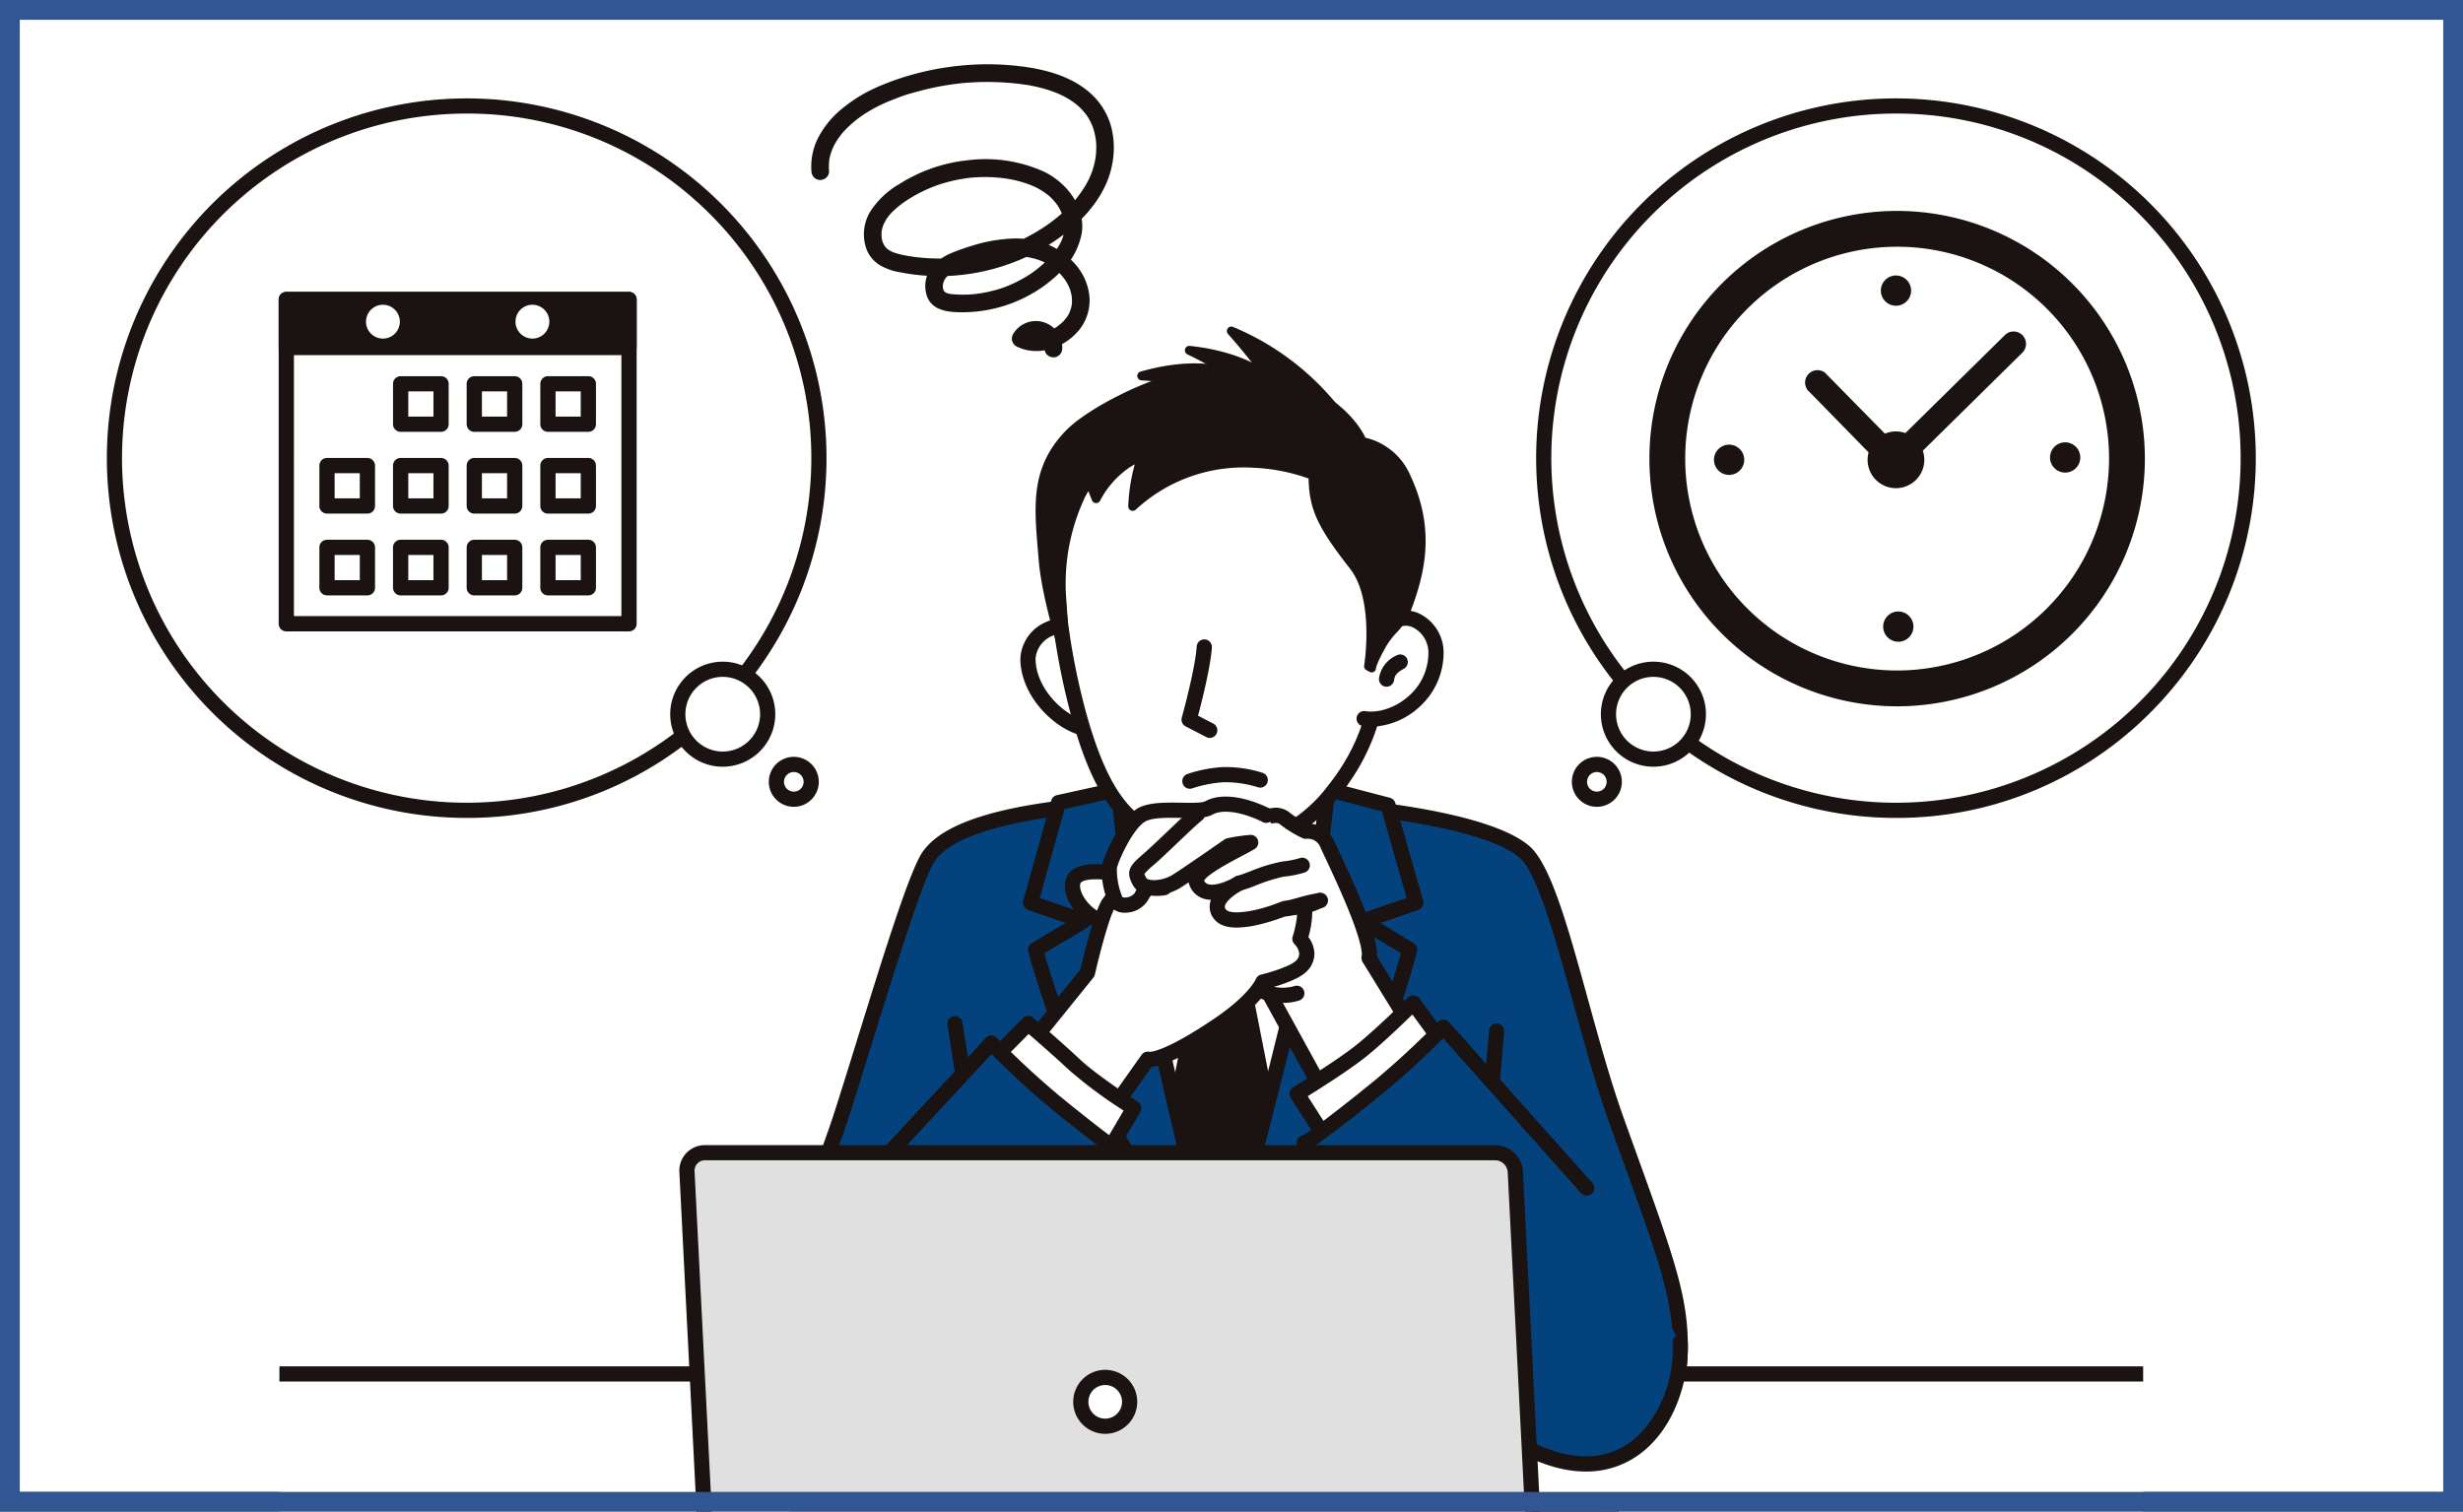 <svg xmlns="http://www.w3.org/2000/svg" xmlns:xlink="http://www.w3.org/1999/xlink" width="499" height="306.313" viewBox="0 0 499 306.313">
  <defs>
    <clipPath id="clip-path">
      <rect id="Rectangle_298" data-name="Rectangle 298" width="499" height="306.313" transform="translate(0 0)" fill="#eaeaea"/>
    </clipPath>
    <clipPath id="clip-path-2">
      <rect id="Rectangle_284" data-name="Rectangle 284" width="377.59" height="296.239" fill="none"/>
    </clipPath>
    <clipPath id="clip-path-3">
      <rect id="Rectangle_297" data-name="Rectangle 297" width="442.6" height="370.537" fill="none"/>
    </clipPath>
  </defs>
  <g id="Group_196" data-name="Group 196" transform="translate(-140.5 -1330.606)">
    <g id="Rectangle_281" data-name="Rectangle 281" transform="translate(140.5 1330.606)" fill="#fff" stroke="#325691" stroke-width="4">
      <rect width="499" height="306.313" stroke="none"/>
      <rect x="2" y="2" width="495" height="302.313" fill="none"/>
    </g>
    <g id="Group_128" data-name="Group 128" transform="translate(140.5 1330.606)" clip-path="url(#clip-path)">
      <g id="Group_127" data-name="Group 127" transform="translate(14.425 13.027)">
        <g id="Group_124" data-name="Group 124" transform="translate(42.184 41.138)">
          <g id="Group_123" data-name="Group 123" clip-path="url(#clip-path-2)">
            <path id="Path_1833" data-name="Path 1833" d="M642.923,530.061c-8.688-7.514-40.975-10.5-61.533-10.5-18.832,0-52.333,1.158-59.214,11.525-3.43,5.167-12.445,36.4-17.908,53.21a285.569,285.569,0,0,1-11.256,28.4c-5.9,12.784-4.386,23.042-3.07,26.776,11,31.21,47.583-17.311,47.583-17.311l2.814,18.176h87.49l19.7-14.339s26.264,34.621,26.946,5.287c.266-11.406-3.156-19.653-12.876-46.73-7.163-19.954-12.364-49.032-18.675-54.489" transform="translate(-390.685 -411.617)" fill="#04427d"/>
            <path id="Path_1834" data-name="Path 1834" d="M497.779,647.648a12.4,12.4,0,0,1-1.906-.144c-5.042-.78-8.805-4.6-11.184-11.349-.433-1.228-4.023-12.447,3.124-27.932A285.453,285.453,0,0,0,499,580c1.469-4.52,3.187-10.059,5.006-15.923,5.14-16.57,10.455-33.7,13.083-37.663,3.311-4.988,11.881-8.364,26.2-10.323a260.941,260.941,0,0,1,34.3-1.889c20.084,0,53.312,2.9,62.539,10.876,4.328,3.743,7.814,16.377,11.851,31.006,2.279,8.259,4.635,16.8,7.266,24.127.9,2.509,1.747,4.856,2.542,7.058,7.766,21.534,10.672,29.591,10.424,40.227-.176,7.579-2.02,11.832-5.636,13-3.833,1.239-8.942-1.332-15.622-7.86a96.813,96.813,0,0,1-7.52-8.347l-18.5,13.466a1.538,1.538,0,0,1-.905.295h-87.49a1.538,1.538,0,0,1-1.521-1.3l-2.274-14.69c-5.873,7.2-22.144,25.593-34.963,25.593m79.809-130.372a257.974,257.974,0,0,0-33.88,1.861c-9.079,1.242-20.621,3.807-24.052,8.976-2.384,3.59-8.108,22.045-12.708,36.873-1.822,5.874-3.543,11.422-5.019,15.962a288.7,288.7,0,0,1-11.322,28.565c-2.537,5.5-6.027,17.077-3.016,25.62,1.973,5.6,4.917,8.737,8.752,9.331,5.644.873,13.634-3.454,23.111-12.518a137.733,137.733,0,0,0,13.04-14.538,1.538,1.538,0,0,1,2.749.691l2.612,16.873h85.671l19.293-14.044a1.539,1.539,0,0,1,2.131.314c5.062,6.669,14.469,16.48,19.638,16.481a3.348,3.348,0,0,0,1.037-.154c2.156-.7,3.369-4.206,3.507-10.146.234-10.062-2.406-17.382-10.243-39.111-.8-2.2-1.642-4.553-2.544-7.063-2.67-7.438-5.042-16.035-7.336-24.349-3.576-12.962-7.275-26.364-10.9-29.5-7.605-6.577-36.86-10.126-60.526-10.126" transform="translate(-386.882 -407.795)" fill="#1a1311"/>
            <rect id="Rectangle_282" data-name="Rectangle 282" width="437.392" height="103.618" transform="translate(-40.645 224.243)" fill="#fff"/>
            <path id="Path_1835" data-name="Path 1835" d="M438.93,1026.207H1.539A1.538,1.538,0,0,1,0,1024.668V921.05a1.538,1.538,0,0,1,1.539-1.538H438.93a1.539,1.539,0,0,1,1.539,1.538v103.618a1.539,1.539,0,0,1-1.539,1.538M3.077,1023.129H437.391V922.589H3.077Z" transform="translate(-42.184 -696.808)" fill="#1a1311"/>
            <path id="Path_1836" data-name="Path 1836" d="M725.211,531.2h57.525l-12.6,51.657-19.912,45.885-17.6-40.979Z" transform="translate(-559.303 -419.917)" fill="#fff"/>
            <path id="Path_1837" data-name="Path 1837" d="M792.821,579.241h-7.388l-5.661-12.505h18.71Z" transform="translate(-598.209 -445.256)" fill="#1a1311"/>
            <path id="Path_1838" data-name="Path 1838" d="M787.02,610.318h-7.388l-8,40.594,11.689,28.281,11.689-28.281Z" transform="translate(-592.408 -476.333)" fill="#1a1311"/>
            <rect id="Rectangle_283" data-name="Rectangle 283" width="37.516" height="24.241" transform="translate(173.41 100.124)" fill="#fff"/>
            <path id="Path_1839" data-name="Path 1839" d="M785.053,514.267H747.537A1.538,1.538,0,0,1,746,512.729V488.488a1.539,1.539,0,0,1,1.539-1.539h37.516a1.539,1.539,0,0,1,1.539,1.539v24.241a1.539,1.539,0,0,1-1.539,1.538m-35.977-3.077h34.439V490.026H749.076Z" transform="translate(-574.126 -388.363)" fill="#1a1311"/>
            <path id="Path_1840" data-name="Path 1840" d="M813.865,523.341l12.578,12.182c.244.1,5.376-6.742,8.069-11.708,2.8-5.163,5.844-11.131,5.7-11.154l-6.17-6.882s-8.306,7.594-11.629,10.442-8.543,7.12-8.543,7.12" transform="translate(-622.52 -401.79)" fill="#fff"/>
            <path id="Path_1841" data-name="Path 1841" d="M822.663,533.258a1.645,1.645,0,0,1-.626-.135,1.538,1.538,0,0,1-.487-.319l-12.578-12.182a1.538,1.538,0,0,1,.1-2.3c.052-.043,5.246-4.294,8.516-7.1s11.509-10.334,11.592-10.409a1.538,1.538,0,0,1,2.184.108l6.143,6.852a1.524,1.524,0,0,1,.263.376c.363.73.105,1.266-.46,2.441-.315.654-.775,1.575-1.331,2.662-1.166,2.282-2.636,5.073-3.934,7.466a84.394,84.394,0,0,1-5.052,7.912c-.8,1.119-1.57,2.159-2.178,2.928-.754.953-1.339,1.693-2.149,1.693m-10.312-13.646,10.188,9.867a87.967,87.967,0,0,0,6.8-10.221c2.275-4.195,4.44-8.412,5.256-10.115l-4.487-5c-2.4,2.19-7.92,7.2-10.518,9.427-2.272,1.948-5.457,4.582-7.236,6.046" transform="translate(-618.696 -397.967)" fill="#1a1311"/>
            <path id="Path_1842" data-name="Path 1842" d="M748.39,523.341l-12.578,12.182c-.244.1-5.376-6.742-8.069-11.708-2.8-5.163-5.844-11.131-5.7-11.154l6.17-6.882s8.306,7.594,11.629,10.442,8.543,7.12,8.543,7.12" transform="translate(-557.044 -401.79)" fill="#fff"/>
            <path id="Path_1843" data-name="Path 1843" d="M731.932,533.258c-.809,0-1.394-.74-2.148-1.693-.608-.769-1.381-1.809-2.178-2.928a84.416,84.416,0,0,1-5.052-7.912c-1.3-2.392-2.768-5.183-3.934-7.466-.556-1.087-1.016-2.008-1.33-2.663-.565-1.175-.823-1.711-.46-2.441a1.549,1.549,0,0,1,.263-.376l6.143-6.852a1.538,1.538,0,0,1,2.184-.108c.083.076,8.326,7.61,11.591,10.409s8.465,7.055,8.517,7.1a1.538,1.538,0,0,1,.1,2.3L733.045,532.8a1.534,1.534,0,0,1-.486.318,1.642,1.642,0,0,1-.627.135M720,509.143c.816,1.7,2.981,5.921,5.255,10.116a88.015,88.015,0,0,0,6.8,10.22l10.188-9.867c-1.778-1.464-4.964-4.1-7.236-6.046-2.6-2.227-8.115-7.238-10.518-9.427Z" transform="translate(-553.207 -397.967)" fill="#1a1311"/>
            <path id="Path_1844" data-name="Path 1844" d="M827.39,545.9c2.01-9.976,5.42-34.153,4.714-34.149l12.529,3.276,5.632,19.791-10.754,3.707,9.507,5.789s-5.139,20.044-12.681,32.177c-4.789,7.7-25.973,36.939-25.973,36.939s13.975-52.385,17.027-67.529" transform="translate(-620.023 -406.052)" fill="#04427d"/>
            <path id="Path_1845" data-name="Path 1845" d="M806.538,611.147a1.539,1.539,0,0,1-1.486-1.935c.14-.523,14-52.508,17-67.436,1.934-9.6,4.849-30.512,4.782-33.3a1.539,1.539,0,0,1,1.433-2.081,1.419,1.419,0,0,1,.467.069l12.458,3.257a1.538,1.538,0,0,1,1.09,1.067l5.633,19.791a1.539,1.539,0,0,1-.978,1.876l-7.66,2.641,6.711,4.087a1.539,1.539,0,0,1,.69,1.7c-.212.828-5.285,20.413-12.865,32.607-4.762,7.662-25.167,35.834-26.033,37.03a1.539,1.539,0,0,1-1.247.636M829.847,509.93c-.131,2-.539,5.52-1.428,11.873-1.107,7.912-2.42,15.99-3.345,20.58-2.3,11.418-10.877,44.26-14.918,59.578,6.551-9.112,17.766-24.822,21.049-30.1,6.331-10.185,11.014-26.322,12.2-30.65l-8.522-5.189a1.538,1.538,0,0,1,.3-2.768l9.377-3.233-4.993-17.545Zm-6.281,32.149h0Z" transform="translate(-616.199 -402.227)" fill="#1a1311"/>
            <path id="Path_1846" data-name="Path 1846" d="M699.637,544.75c-2.01-9.976-4.843-33-4.136-32.995l-12.491,2.764-5.67,20.3,10.755,3.708-9.738,5.789s5.139,19.273,12.912,32.177c5.194,8.624,24.241,36.939,24.241,36.939s-12.822-53.539-15.872-68.683" transform="translate(-525.168 -406.052)" fill="#04427d"/>
            <path id="Path_1847" data-name="Path 1847" d="M711.685,611.149a1.538,1.538,0,0,1-1.277-.68c-.191-.283-19.128-28.446-24.282-37-7.8-12.942-12.868-31.779-13.08-32.574a1.54,1.54,0,0,1,.7-1.719l6.885-4.093-7.617-2.626a1.539,1.539,0,0,1-.98-1.869l5.67-20.3a1.538,1.538,0,0,1,1.15-1.088l12.428-2.75a1.565,1.565,0,0,1,.4-.05,1.538,1.538,0,0,1,1.418,2.117c-.125,2.743,2.289,22.532,4.219,32.112,3.011,14.944,15.732,68.094,15.86,68.629a1.54,1.54,0,0,1-1.5,1.9M676.33,541.215c1.221,4.272,5.923,19.857,12.431,30.662,3.5,5.81,13.448,20.8,19.444,29.774-3.727-15.678-11.609-49.041-13.9-60.421-1.084-5.38-2.293-13.867-3.063-20.016-.757-6.043-1.086-9.414-1.175-11.351L680.418,512l-5.031,18.017,9.384,3.235a1.539,1.539,0,0,1,.285,2.777Z" transform="translate(-521.344 -402.229)" fill="#1a1311"/>
            <path id="Path_1848" data-name="Path 1848" d="M810.411,887.322a4.145,4.145,0,1,1-4.145-4.145,4.145,4.145,0,0,1,4.145,4.145" transform="translate(-614.145 -670.899)" fill="#fff"/>
            <path id="Path_1849" data-name="Path 1849" d="M802.547,889.244a5.641,5.641,0,1,1,5.641-5.641,5.648,5.648,0,0,1-5.641,5.641m0-8.29A2.649,2.649,0,1,0,805.2,883.6a2.651,2.651,0,0,0-2.648-2.649" transform="translate(-610.427 -667.18)" fill="#1a1311"/>
            <path id="Path_1850" data-name="Path 1850" d="M986,742.125h-.035a1.539,1.539,0,0,1-1.5-1.573c.207-9.3,4.594-59.615,4.781-61.752a1.538,1.538,0,1,1,3.065.268c-.046.522-4.565,52.348-4.77,61.553a1.538,1.538,0,0,1-1.537,1.5" transform="translate(-744.166 -524.164)" fill="#1a1311"/>
            <path id="Path_1851" data-name="Path 1851" d="M629.12,735.241a1.539,1.539,0,0,1-1.527-1.361c-1.261-10.845-8.869-59.567-8.946-60.058a1.539,1.539,0,0,1,3.04-.475c.077.491,7.694,49.273,8.962,60.178a1.538,1.538,0,0,1-1.351,1.706,1.475,1.475,0,0,1-.179.011" transform="translate(-483.304 -520.349)" fill="#1a1311"/>
            <path id="Path_1852" data-name="Path 1852" d="M689.643,417.582c-5.673.748-14.143-6.59-14.1-14.347.026-4.858,6.826-8.914,10.876-5.085,1.492,1.41.714,1.961,1.278,2.972" transform="translate(-523.886 -323.962)" fill="#fff"/>
            <path id="Path_1853" data-name="Path 1853" d="M685.013,415.342c-2.787,0-6.014-1.408-8.835-3.9-3.779-3.332-6.022-7.836-6-12.05a8.5,8.5,0,0,1,5.369-7.446,7.29,7.29,0,0,1,8.1,1.251,4.068,4.068,0,0,1,1.5,2.966c.021.271.029.305.068.374a1.539,1.539,0,0,1-2.687,1.5,3.7,3.7,0,0,1-.45-1.639c-.027-.355-.037-.489-.542-.966a4.331,4.331,0,0,0-4.779-.657,5.475,5.475,0,0,0-3.5,4.633c-.018,3.338,1.836,6.973,4.957,9.725,2.473,2.181,5.312,3.364,7.4,3.088a1.539,1.539,0,1,1,.4,3.051,7.7,7.7,0,0,1-1.007.065" transform="translate(-520.062 -320.132)" fill="#1a1311"/>
            <path id="Path_1854" data-name="Path 1854" d="M760.311,274.293c1.75,7.574,3.04,14.037,1.587,24.7-1.756,12.878-5.513,19.262-10.182,25.11a30.909,30.909,0,0,1-13.7,9.939c-4.825,1.679-12.23,1.721-15.422.864-10.477-2.815-16.3-7.588-21.3-23.836-3.182-10.34-6.464-27.813-4.783-38.208,2.272-14.049,21.318-33.141,46.98-22.266,11.228,4.758,13.664,10.014,16.826,23.7" transform="translate(-538.51 -217.538)" fill="#fff"/>
            <path id="Path_1855" data-name="Path 1855" d="M724.266,333.122a24.35,24.35,0,0,1-5.9-.6c-6.106-1.641-10.12-3.826-13.421-7.308-3.632-3.83-6.392-9.246-8.951-17.561-2.931-9.523-6.637-27.744-4.831-38.907,1.389-8.59,8.255-17.638,17.084-22.517,6.769-3.74,17.818-6.936,32.015-.92,12.1,5.127,14.583,11.176,17.724,24.768,1.862,8.056,3.067,14.583,1.612,25.254-1.733,12.717-5.453,19.536-10.5,25.862a32.5,32.5,0,0,1-14.4,10.432,34.012,34.012,0,0,1-10.426,1.5m.449-88.079a30.8,30.8,0,0,0-14.98,3.878c-9.292,5.135-14.5,13.9-15.535,20.315-1.721,10.642,1.889,28.263,4.735,37.51,4.955,16.1,10.471,20.18,20.23,22.8a31.179,31.179,0,0,0,14.517-.831,29.379,29.379,0,0,0,13.007-9.446c4.868-6.1,8.216-12.3,9.86-24.358,1.384-10.152.226-16.411-1.562-24.145h0c-3.2-13.851-5.543-18.227-15.927-22.627a36.574,36.574,0,0,0-14.345-3.1" transform="translate(-534.686 -213.668)" fill="#1a1311"/>
            <path id="Path_1856" data-name="Path 1856" d="M789.861,502.926a26.176,26.176,0,0,1,6.771-1.321,23.585,23.585,0,0,1,7.486,1.091" transform="translate(-605.403 -398.798)" fill="#fff"/>
            <path id="Path_1857" data-name="Path 1857" d="M786.04,500.641a1.539,1.539,0,0,1-.533-2.982,27.587,27.587,0,0,1,7.213-1.413,24.981,24.981,0,0,1,8.057,1.166,1.538,1.538,0,1,1-.965,2.922,22.189,22.189,0,0,0-6.914-1.016,24.919,24.919,0,0,0-6.331,1.229,1.534,1.534,0,0,1-.528.094" transform="translate(-601.581 -394.975)" fill="#1a1311"/>
            <path id="Path_1858" data-name="Path 1858" d="M793.518,428.3l-4.193-2.175s2.778-10,3.079-14.759" transform="translate(-605.021 -334.47)" fill="#fff"/>
            <path id="Path_1859" data-name="Path 1859" d="M789.693,426.018a1.529,1.529,0,0,1-.707-.173l-4.193-2.174a1.539,1.539,0,0,1-.774-1.778c.027-.1,2.739-9.9,3.026-14.444a1.539,1.539,0,0,1,3.071.194c-.248,3.917-2.052,11.026-2.806,13.867l3.092,1.6a1.539,1.539,0,0,1-.71,2.9" transform="translate(-601.198 -330.647)" fill="#1a1311"/>
            <path id="Path_1860" data-name="Path 1860" d="M912.917,411.506c5.652.891,14.5-4.051,14.547-13.445.022-4.858-5.383-9.253-9.529-5.528a7.559,7.559,0,0,0-2.116,2.685" transform="translate(-693.15 -320.046)" fill="#fff"/>
            <path id="Path_1861" data-name="Path 1861" d="M910.485,409.318a10.467,10.467,0,0,1-1.631-.125,1.538,1.538,0,0,1,.479-3.039c2.664.419,6.029-.706,8.572-2.87a11.645,11.645,0,0,0,4.2-9.062,5.692,5.692,0,0,0-3.16-5.052,3.325,3.325,0,0,0-3.8.676,5.488,5.488,0,0,0-1.516,1.788c-.089.161-.186.336-.3.536a1.539,1.539,0,1,1-2.648-1.568c.1-.17.182-.319.258-.455a8.349,8.349,0,0,1,2.154-2.59,6.378,6.378,0,0,1,7.118-1.194,8.775,8.775,0,0,1,4.978,7.874,14.825,14.825,0,0,1-5.28,11.392,15,15,0,0,1-9.414,3.691" transform="translate(-689.326 -316.213)" fill="#1a1311"/>
            <path id="Path_1862" data-name="Path 1862" d="M688.433,263.441c.546,7.659.71,12.466.71,12.466s-3.788-11.827-4.415-19.5c-.842-10.3-1.992-18.009,5.164-25.48,4.382-4.575,16.5-10.441,22.267-11.39,9.774-1.607,20.025-.834,27.213,3.09,8.036,4.387,9.99,9.819,9.99,9.819a12.181,12.181,0,0,1,8.877,7.108c5.073,10.765,2.976,19.25.149,26.786-1.208,3.221-3.413,4.454-4.873,6.992-2.215,3.849-2.264,4.952-2.264,4.952l-.6-.316s2.25-13.572-3.045-20.339c-6.631-8.474-8.168-11.881-8.217-18.33,0,0-20.071-8.679-36.524,6.27.133-3.172.832-8.291,2.132-10.156,0,0-5.415,1.067-9.544,8.584l-1.477-3.7a41.6,41.6,0,0,0-5.545,23.145" transform="translate(-529.989 -197.121)" fill="#1a1311"/>
            <path id="Path_1863" data-name="Path 1863" d="M749.056,276.941a1.039,1.039,0,0,1-.482-.125l-.6-.316a.907.907,0,0,1-.47-.949c.022-.132,2.12-13.262-2.864-19.632-6.576-8.4-8.257-11.979-8.4-18.267a38.156,38.156,0,0,0-11.3-2.19,32.161,32.161,0,0,0-23.718,8.509.906.906,0,0,1-1.514-.708,37.182,37.182,0,0,1,1.314-8.472c-.336.175-.705.389-1.1.646a18.529,18.529,0,0,0-5.929,6.729.906.906,0,0,1-1.635-.1l-.772-1.933a41.1,41.1,0,0,0-4.505,20.977c.541,7.588.711,12.452.712,12.5a.906.906,0,0,1-1.769.307c-.156-.487-3.826-12.014-4.455-19.7q-.076-.922-.152-1.818c-.808-9.522-1.446-17.044,5.566-24.363,4.549-4.748,16.885-10.689,22.774-11.657,10.721-1.763,20.853-.6,27.795,3.189,6.919,3.777,9.5,8.31,10.2,9.807A13.193,13.193,0,0,1,756.8,236.9c5.133,10.893,3.119,19.65.178,27.491a14.083,14.083,0,0,1-3,4.594,15.583,15.583,0,0,0-1.936,2.531c-1.847,3.21-2.111,4.379-2.143,4.559a.841.841,0,0,1-.421.747.787.787,0,0,1-.426.12m-25.579-43.322q.83,0,1.607.034A38,38,0,0,1,737.5,236.2a.906.906,0,0,1,.547.825c.047,6.248,1.472,9.4,8.024,17.779,2.319,2.963,3.564,7.419,3.7,13.244.034,1.463-.008,2.822-.079,3.982.228-.428.489-.9.787-1.417a17.231,17.231,0,0,1,2.146-2.824,12.422,12.422,0,0,0,2.664-4.034c2.61-6.957,4.968-15.284-.12-26.082A11.315,11.315,0,0,0,747,231.077a.907.907,0,0,1-.748-.593c-.018-.048-1.979-5.185-9.571-9.33-6.594-3.6-16.3-4.69-26.632-2.991-5.512.907-17.5,6.681-21.759,11.123-6.445,6.728-5.868,13.535-5.068,22.956q.076.9.152,1.823a76.413,76.413,0,0,0,2.193,11.6c-.083-1.339-.181-2.821-.3-4.426a42.106,42.106,0,0,1,5.685-23.7.906.906,0,0,1,1.605.152l.8,2c4.121-6.363,8.987-7.391,9.207-7.434a.906.906,0,0,1,.919,1.407c-.842,1.209-1.513,4.45-1.817,7.54a34.274,34.274,0,0,1,21.806-7.583" transform="translate(-527.735 -194.853)" fill="#1a1311"/>
            <path id="Path_1864" data-name="Path 1864" d="M842.886,207.967a53.385,53.385,0,0,0-23.731-19.581s7.588,8.419,9.557,13.017" transform="translate(-626.292 -175.47)" fill="#1a1311"/>
            <path id="Path_1865" data-name="Path 1865" d="M840.635,206.622a.906.906,0,0,1-.779-.441,52.958,52.958,0,0,0-19.53-17.456c2.415,2.908,5.725,7.171,6.967,10.071a.906.906,0,1,1-1.666.713c-1.888-4.408-9.323-12.684-9.4-12.767a.906.906,0,0,1,1.02-1.444,53.781,53.781,0,0,1,24.162,19.954.906.906,0,0,1-.777,1.37" transform="translate(-624.04 -173.218)" fill="#1a1311"/>
            <path id="Path_1866" data-name="Path 1866" d="M807.187,209.124s-4.533-5.7-17.7-7.124c0,0,11.35,5.4,12.54,8.75" transform="translate(-605.137 -185.177)" fill="#1a1311"/>
            <path id="Path_1867" data-name="Path 1867" d="M799.776,209.406a.907.907,0,0,1-.854-.6c-.775-2.181-7.818-6.209-12.075-8.235a.906.906,0,0,1,.487-1.719c13.389,1.445,18.116,7.216,18.311,7.461a.906.906,0,0,1-1.417,1.13c-.05-.062-3.2-3.816-11.542-5.838.275.158.555.321.836.487,4.209,2.493,6.534,4.49,7.109,6.107a.907.907,0,0,1-.854,1.21" transform="translate(-602.885 -182.926)" fill="#1a1311"/>
            <path id="Path_1868" data-name="Path 1868" d="M774.98,215.959s-6.344-3.582-19.079.05c0,0,12.547.739,14.909,3.4" transform="translate(-581.188 -194.006)" fill="#1a1311"/>
            <path id="Path_1869" data-name="Path 1869" d="M768.558,218.044a.9.9,0,0,1-.678-.3c-1.539-1.731-9.579-2.816-14.285-3.093a.906.906,0,0,1-.2-1.776c12.952-3.693,19.5-.121,19.773.032a.906.906,0,0,1-.888,1.58c-.069-.038-4.4-2.335-12.89-1.073.315.043.635.088.957.137,4.838.728,7.743,1.706,8.883,2.988a.906.906,0,0,1-.677,1.508" transform="translate(-578.935 -191.74)" fill="#1a1311"/>
            <path id="Path_1870" data-name="Path 1870" d="M931.462,422.194a4.5,4.5,0,0,0-2.741,3.446" transform="translate(-704.419 -342.189)" fill="#fff"/>
            <path id="Path_1871" data-name="Path 1871" d="M924.9,423.355a1.539,1.539,0,0,1-1.529-1.723,6.035,6.035,0,0,1,3.518-4.605,1.539,1.539,0,1,1,1.5,2.687c-1.2.67-1.833,1.208-1.964,2.287a1.539,1.539,0,0,1-1.525,1.355" transform="translate(-700.594 -338.365)" fill="#1a1311"/>
            <path id="Path_1872" data-name="Path 1872" d="M715.817,570.654s-7.816-1.7-8.759,1.573,4.113,9.935,10.71,8.182,4.985-6.537,3.408-7.213-5.358-2.542-5.358-2.542" transform="translate(-546.279 -447.736)" fill="#fff"/>
            <path id="Path_1873" data-name="Path 1873" d="M711.8,578.405a10.4,10.4,0,0,1-7.431-3.232c-2.2-2.249-3.23-5.073-2.618-7.2.416-1.444,1.824-3.155,6.224-3.126a23.823,23.823,0,0,1,4.341.476,1.544,1.544,0,0,1,.354.124c.038.018,3.763,1.855,5.284,2.507a4.549,4.549,0,0,1,2.318,4.465c-.273,3.747-4.244,5.2-5.938,5.649a9.859,9.859,0,0,1-2.534.332m-3.9-10.478c-1.672,0-3.009.283-3.187.9-.251.87.377,2.675,1.86,4.19a7.16,7.16,0,0,0,6.976,2.079c2.161-.574,3.454-1.547,3.641-2.739a1.853,1.853,0,0,0-.464-1.582c-1.428-.614-4.468-2.1-5.237-2.481a18.54,18.54,0,0,0-3.588-.37m8.845,2.859h0" transform="translate(-542.453 -443.913)" fill="#1a1311"/>
            <path id="Path_1874" data-name="Path 1874" d="M875.755,642.733,863.422,622.68l-19.218,8.8,11.427,20.806s1.712,3.881,10.915,0,9.21-9.551,9.21-9.551" transform="translate(-644.153 -485.148)" fill="#fff"/>
            <path id="Path_1875" data-name="Path 1875" d="M855.765,651.724c-3.8,0-5.055-2.017-5.326-2.562l-11.407-20.771a1.539,1.539,0,0,1,.708-2.14l19.219-8.8a1.538,1.538,0,0,1,1.95.593L873.243,638.1a1.539,1.539,0,0,1,.228.807c0,.273-.122,6.738-10.15,10.967a19.872,19.872,0,0,1-7.555,1.849M853.2,647.8c.468.683,2.882,1.784,8.92-.762,6.776-2.858,8-6.577,8.221-7.776L859,620.82l-16.475,7.541,10.63,19.356c.041.076.033.039.048.085" transform="translate(-640.33 -481.323)" fill="#1a1311"/>
            <path id="Path_1876" data-name="Path 1876" d="M808.918,562.258a10.421,10.421,0,0,1-9.267-1.8,90.2,90.2,0,0,1-7.6-6.289S784.6,533.525,786.5,532.3s-.176-5.92,5.426-7.3,8.374.531,10.083,1.135,2.94-.592,4.544.757a22.284,22.284,0,0,0,4.145,2.524,4.3,4.3,0,0,1,4.423,2.715c1.773,3.891,9.324,19.2,8.409,22.957" transform="translate(-602.788 -415.152)" fill="#fff"/>
            <path id="Path_1877" data-name="Path 1877" d="M802.263,560.375a12.094,12.094,0,0,1-7.376-2.513,90.912,90.912,0,0,1-7.743-6.41,1.544,1.544,0,0,1-.379-.585c-.019-.052-1.894-5.258-3.511-10.547-.958-3.132-1.641-5.689-2.032-7.6-.588-2.878-.677-4.707.612-5.535a4.755,4.755,0,0,0,.37-1.339c.362-1.885.97-5.039,5.521-6.157a14.421,14.421,0,0,1,10.163.851c.31.134.579.25.8.327a2.853,2.853,0,0,0,1.289.051,4.486,4.486,0,0,1,3.733.978,19.424,19.424,0,0,0,3.452,2.136,5.9,5.9,0,0,1,5.526,3.642c.214.47.513,1.108.872,1.872,5.14,10.963,8.406,18.914,7.632,22.087a1.539,1.539,0,0,1-2.99-.728c.1-.389.2-2.17-2.421-8.751-1.64-4.118-3.748-8.614-5.008-11.3-.364-.777-.668-1.425-.886-1.9a2.736,2.736,0,0,0-2.809-1.829,1.465,1.465,0,0,1-.859-.127,23.675,23.675,0,0,1-4.489-2.743c-.422-.354-.667-.349-1.456-.271a5.67,5.67,0,0,1-2.611-.212c-.319-.112-.647-.254-.993-.4a11.37,11.37,0,0,0-8.211-.688c-2.636.647-2.9,2.016-3.233,3.75a5.105,5.105,0,0,1-1.342,3.054c-.165,2.19,2.716,11.815,5.651,19.994.769.712,3.256,2.953,7.2,5.929a8.855,8.855,0,0,0,7.823,1.582,1.538,1.538,0,1,1,1.036,2.9,10.641,10.641,0,0,1-3.335.491" transform="translate(-598.949 -411.33)" fill="#1a1311"/>
            <path id="Path_1878" data-name="Path 1878" d="M679.907,571.463l9.028-11.185s2.688-11.819,4.371-14.148,14.423-18.331,17.356-18.575,13.184,5.192,14.916,7.428,6.786,8.052,7.289,11.172-.892,7.232-.892,7.232,2.959,2.789.282,5.529c-1.713,1.753-7.788,3.227-7.788,3.227s-1.373,3.537-8.9,8.636c-11.784,7.988-14.418,7.012-14.418,7.012l-9.685,13.68s-11.236-1.619-13.4-6.529,1.839-13.479,1.839-13.479" transform="translate(-525.231 -417.313)" fill="#fff"/>
            <path id="Path_1879" data-name="Path 1879" d="M687.641,589.191a1.474,1.474,0,0,1-.22-.016c-1.237-.178-12.151-1.9-14.588-7.431-1.041-2.364-1.031-5.592.029-9.595a33.933,33.933,0,0,1,1.824-5.156,1.546,1.546,0,0,1,.2-.315l8.806-10.909c.61-2.645,2.853-12.019,4.544-14.359.96-1.329,4.655-6,8.3-10.179,2.683-3.083,7.677-8.82,10.18-9.028,3.646-.3,14.335,5.533,16.261,8.018.265.342.608.768,1,1.257,3.086,3.833,6.138,7.81,6.59,10.613a18.29,18.29,0,0,1-.7,7.115,5.833,5.833,0,0,1,1.225,3.305,5.049,5.049,0,0,1-1.558,3.661c-1.657,1.7-5.975,2.979-7.838,3.471-.813,1.4-3.125,4.55-9.085,8.59-8.418,5.705-12.533,7.1-14.493,7.287L688.9,588.541a1.538,1.538,0,0,1-1.255.65M677.4,568.461c-1.063,2.355-3.251,8.633-1.749,12.043,1.226,2.782,7.221,4.741,11.291,5.476l9.13-12.9a1.54,1.54,0,0,1,1.6-.612c.337.008,3.362-.106,13.214-6.785,6.888-4.668,8.322-7.91,8.336-7.942a1.5,1.5,0,0,1,1.062-.916c2.346-.57,6.084-1.817,7.051-2.807a2.015,2.015,0,0,0,.682-1.433,3.175,3.175,0,0,0-.928-1.908,1.558,1.558,0,0,1-.393-1.606c.012-.037,1.265-3.8.831-6.493-.36-2.232-4.135-6.92-5.949-9.173-.408-.506-.763-.948-1.037-1.3-.558-.72-3.023-2.443-6.492-4.216s-6.151-2.647-7.034-2.623c-.279.1-2.083.97-8.418,8.281-3.736,4.312-7.14,8.661-7.865,9.664-1.092,1.511-3.1,9.137-4.117,13.588a1.545,1.545,0,0,1-.3.625Zm20.461,4.069h0m0,0h0Zm0,0h0m-.218-.058h0Z" transform="translate(-521.403 -413.494)" fill="#1a1311"/>
            <path id="Path_1880" data-name="Path 1880" d="M764.663,524.712s-7.25-3.874-11.628-1.455c-2.083,1.15-9.779-.357-13.218,1.2s-6.747,9.573-6.9,10.859A15.629,15.629,0,0,0,734.206,542c.946,1.712,4.412.829,5.22-.821s1.6-1.8,1.6-1.8a9.263,9.263,0,0,0,5.351-1.176c2.43-1.515,10.746-7.312,10.746-7.312a33.155,33.155,0,0,1,4.443-.65c-2.562,1.587-12.008,5.7-10.936,8.192,1.829,4.243,8.624.05,8.624.05s-6.337,3.157-3.918,6.291,12.69-.993,12.69-.993l3.337-.507a13.169,13.169,0,0,0,4.268-1.288" transform="translate(-564.783 -413.687)" fill="#fff"/>
            <path id="Path_1881" data-name="Path 1881" d="M754.909,543.686c-2.174,0-3.7-.59-4.612-1.776a3.862,3.862,0,0,1-.771-3.309,4.194,4.194,0,0,1,.164-.54,5.465,5.465,0,0,1-1.5-.239,4.455,4.455,0,0,1-2.8-2.583,2.751,2.751,0,0,1-.2-.721c-.741.495-1.376.91-1.823,1.189a10.67,10.67,0,0,1-5.784,1.435,3.548,3.548,0,0,0-.6.916,5.417,5.417,0,0,1-4.583,2.609h-.128a3.527,3.527,0,0,1-3.238-1.722,16.873,16.873,0,0,1-1.467-7.6c.158-1.365,3.561-10.17,7.79-12.083,2.166-.98,5.466-.927,8.375-.879,1.744.028,4.13.068,4.732-.265,5.052-2.791,12.772,1.27,13.1,1.444a1.539,1.539,0,1,1-1.45,2.714c-1.817-.966-7.181-3.11-10.159-1.465-1.32.73-3.5.694-6.27.649-2.588-.042-5.52-.09-7.057.606-2.612,1.182-5.784,8.229-6,9.644a14.492,14.492,0,0,0,1.1,5.752c.025.045.212.141.6.133a2.493,2.493,0,0,0,1.9-.886c1.033-2.11,2.223-2.547,2.688-2.637a1.553,1.553,0,0,1,.47-.018,7.765,7.765,0,0,0,4.36-.954c2.369-1.476,10.6-7.211,10.68-7.269a1.538,1.538,0,0,1,.554-.241,34.191,34.191,0,0,1,4.7-.684,1.538,1.538,0,0,1,.874,2.845c-.606.376-1.521.857-2.58,1.415-1.952,1.027-7.047,3.708-7.677,5.023a1.335,1.335,0,0,0,.819.7c1.209.383,3.271-.342,4.713-1.075.458-.277.8-.452.917-.509a1.538,1.538,0,0,1,1.494,2.686c-.112.069-.43.261-.895.5-1.214.747-2.616,1.9-2.821,2.8a.8.8,0,0,0,.208.739c.805,1.043,5.48.692,10.9-1.481a1.543,1.543,0,0,1,.342-.093l3.337-.507q.06-.009.12-.013a10.733,10.733,0,0,0,3.455-1.037l.344-.141a1.539,1.539,0,0,1,1.163,2.849l-.34.139A13.566,13.566,0,0,1,767.715,541l-3.109.472a41.172,41.172,0,0,1-5.505,1.678,19.6,19.6,0,0,1-4.192.536" transform="translate(-560.961 -409.889)" fill="#1a1311"/>
            <path id="Path_1882" data-name="Path 1882" d="M752.568,542.361c-1.6,0-3.805-.363-4.815-2.19-1.667-3.017-.389-4.134,2.155-6.358l.178-.155c1.195-1.045,2.914-2.684,4.576-4.269,2.073-1.977,4.031-3.844,5.177-4.769a1.539,1.539,0,1,1,1.933,2.394c-1.047.845-3.05,2.755-4.987,4.6-1.686,1.608-3.429,3.269-4.673,4.358l-.178.155a13.478,13.478,0,0,0-1.848,1.774,3.641,3.641,0,0,0,.36.78c.341.617,2.194.707,3.372.5a1.538,1.538,0,0,1,.544,3.028,10.638,10.638,0,0,1-1.794.149" transform="translate(-574.842 -414.981)" fill="#1a1311"/>
            <path id="Path_1883" data-name="Path 1883" d="M824.759,569.268c1.266-.26,6.628-2.63,8.909-2.858a19.442,19.442,0,0,0,3.875-.766" transform="translate(-630.288 -444.478)" fill="#fff"/>
            <path id="Path_1884" data-name="Path 1884" d="M820.933,566.985a1.539,1.539,0,0,1-.308-3.046c.349-.072,1.483-.5,2.484-.87a33.19,33.19,0,0,1,6.581-2.012,18.265,18.265,0,0,0,3.54-.693,1.539,1.539,0,0,1,.98,2.917,20.969,20.969,0,0,1-4.213.839,33.856,33.856,0,0,0-5.81,1.833,25.3,25.3,0,0,1-2.943,1,1.539,1.539,0,0,1-.311.032" transform="translate(-626.463 -440.656)" fill="#1a1311"/>
            <path id="Path_1885" data-name="Path 1885" d="M857.357,592.084c.877.031,5.079-1.388,7.024-1.6" transform="translate(-653.532 -462.189)" fill="#fff"/>
            <path id="Path_1886" data-name="Path 1886" d="M853.561,589.8h-.081a1.539,1.539,0,0,1,.053-3.076h.023c.35-.026,1.613-.366,2.538-.615a33.487,33.487,0,0,1,4.295-.978,1.539,1.539,0,1,1,.338,3.058,32.971,32.971,0,0,0-3.833.89,16.044,16.044,0,0,1-3.333.722m.012-3.077h0" transform="translate(-649.709 -458.365)" fill="#1a1311"/>
            <path id="Path_1887" data-name="Path 1887" d="M912.73,716.868a1.539,1.539,0,0,1-.628-2.944c.623-.283,2.412-1.385,2.479-2.708a1.539,1.539,0,0,1,3.073.158c-.18,3.5-4.134,5.287-4.3,5.362a1.534,1.534,0,0,1-.623.132" transform="translate(-691.919 -547.238)" fill="#1a1311"/>
            <path id="Path_1888" data-name="Path 1888" d="M640.869,687.557l10-10.1s5.873,5.034,9.288,8.258c3.96,3.737,12.109,8.868,12.109,8.868l-8.016,13.644" transform="translate(-499.163 -524.208)" fill="#fff"/>
            <path id="Path_1889" data-name="Path 1889" d="M660.426,705.943a1.539,1.539,0,0,1-1.325-2.318l7.267-12.369a92.736,92.736,0,0,1-11.09-8.244c-2.473-2.334-6.294-5.667-8.149-7.274l-8.991,9.078a1.539,1.539,0,0,1-2.186-2.166l10-10.1a1.537,1.537,0,0,1,2.094-.085c.059.05,5.941,5.095,9.343,8.306,3.807,3.592,11.793,8.635,11.873,8.685a1.539,1.539,0,0,1,.506,2.082l-8.016,13.644a1.538,1.538,0,0,1-1.328.759" transform="translate(-495.338 -520.385)" fill="#1a1311"/>
            <path id="Path_1890" data-name="Path 1890" d="M507.28,720.592l27.245-29.382a169.731,169.731,0,0,0,12.913,11.966c6.875,5.626,15.117,11.958,15.269,11.447,0,0-27.521,47.08-37.606,54.49-23.918,17.575-36.753,2.132-36.923-12.706" transform="translate(-390.285 -534.015)" fill="#04427d"/>
            <path id="Path_1891" data-name="Path 1891" d="M501.926,774.669a17.711,17.711,0,0,1-8-1.827c-6.646-3.316-11.008-11.261-11.111-20.241a1.539,1.539,0,0,1,1.521-1.556h.018a1.538,1.538,0,0,1,1.538,1.521c.09,7.838,3.783,14.716,9.408,17.523,6.565,3.275,15.232,1.187,25.066-6.039,8.756-6.434,31.716-44.779,36.363-52.628-.13-.087-.267-.18-.412-.28-.921-.632-2.166-1.544-3.7-2.708-2.9-2.2-6.536-5.075-9.977-7.89-4.97-4.066-9.779-8.787-11.908-10.928l-26.149,28.2a1.539,1.539,0,0,1-2.257-2.092l27.245-29.382a1.539,1.539,0,0,1,1.115-.492,1.583,1.583,0,0,1,1.123.473,169.546,169.546,0,0,0,12.779,11.841c6.861,5.614,13.073,10.312,14.5,11.112a1.54,1.54,0,0,1,1.272,1.963,1.609,1.609,0,0,1-.184.4c-1.574,2.689-27.855,47.445-37.986,54.89-8.377,6.155-15.091,8.139-20.264,8.139" transform="translate(-386.462 -530.191)" fill="#1a1311"/>
            <path id="Path_1892" data-name="Path 1892" d="M707.329,785.924a1.977,1.977,0,1,1-1.711-2.211,1.976,1.976,0,0,1,1.711,2.211" transform="translate(-543.745 -599.963)" fill="#1a1311"/>
            <path id="Path_1893" data-name="Path 1893" d="M690.283,814.5a1.977,1.977,0,1,1-1.711-2.211,1.977,1.977,0,0,1,1.711,2.211" transform="translate(-531.59 -620.342)" fill="#1a1311"/>
            <path id="Path_1894" data-name="Path 1894" d="M899.558,677.138l-10.421-14.291s-6.31,6.31-10.574,9.721-12.961,8.7-12.961,8.7l10.574,16.543" transform="translate(-659.41 -513.79)" fill="#fff"/>
            <path id="Path_1895" data-name="Path 1895" d="M872.353,695.525a1.537,1.537,0,0,1-1.3-.71l-10.574-16.543a1.538,1.538,0,0,1,.5-2.143c.086-.053,8.675-5.285,12.8-8.585,4.147-3.318,10.385-9.545,10.447-9.608a1.539,1.539,0,0,1,2.331.182l10.421,14.291a1.538,1.538,0,1,1-2.486,1.813l-9.369-12.848c-2.079,2.033-6.262,6.045-9.422,8.573-3.315,2.652-9.154,6.352-11.784,7.986l9.731,15.225a1.539,1.539,0,0,1-1.3,2.367" transform="translate(-655.587 -509.967)" fill="#1a1311"/>
            <path id="Path_1896" data-name="Path 1896" d="M927.86,712.59l-29.041-32.6a169.8,169.8,0,0,1-12.914,11.966c-6.875,5.625-15.117,11.958-15.269,11.446,0,0,30.88,53.2,41.492,59.833,23.747,14.846,35.345-4.937,34.663-19.434" transform="translate(-663.001 -526.012)" fill="#04427d"/>
            <path id="Path_1897" data-name="Path 1897" d="M923.856,766.211c-4.4,0-9.835-1.414-16.368-5.5-10.723-6.7-40.257-57.354-41.97-60.3a1.585,1.585,0,0,1-.181-.4,1.539,1.539,0,0,1,1.272-1.963c1.424-.8,7.637-5.5,14.5-11.112A169.609,169.609,0,0,0,893.885,675.1a1.538,1.538,0,0,1,2.258.043l29.041,32.6a1.539,1.539,0,1,1-2.3,2.047L894.94,678.414c-2.14,2.153-6.933,6.854-11.884,10.905-3.44,2.814-7.076,5.69-9.977,7.89-1.536,1.165-2.781,2.076-3.7,2.709q-.221.152-.419.285c10.9,18.659,32.227,52.941,40.161,57.9,8.724,5.454,16.492,6.489,22.466,2.992,5.078-2.973,10.325-10.827,9.844-21.049a1.539,1.539,0,0,1,3.074-.145c.379,8.061-3.015,18.963-11.364,23.85a18.134,18.134,0,0,1-9.283,2.459" transform="translate(-659.177 -522.188)" fill="#1a1311"/>
            <path id="Path_1898" data-name="Path 1898" d="M902.29,773.143A1.977,1.977,0,1,0,904,770.932a1.976,1.976,0,0,0-1.711,2.211" transform="translate(-685.56 -590.849)" fill="#1a1311"/>
            <path id="Path_1899" data-name="Path 1899" d="M919.335,801.722a1.977,1.977,0,1,0,1.71-2.211,1.976,1.976,0,0,0-1.71,2.211" transform="translate(-697.715 -611.228)" fill="#1a1311"/>
            <path id="Path_1900" data-name="Path 1900" d="M625.362,1046.834a7.442,7.442,0,0,1-5.787,3.321H459.451c-2.116,0-2.973-1.495-1.906-3.321l12.662-21.669a7.44,7.44,0,0,1,5.787-3.321H636.118c2.116,0,2.973,1.494,1.906,3.321Z" transform="translate(-368.114 -769.776)" fill="#e0e0e0"/>
            <path id="Path_1901" data-name="Path 1901" d="M615.755,1047.87H455.63a3.531,3.531,0,0,1-3.235-5.636l12.662-21.669a8.994,8.994,0,0,1,7.115-4.083H632.3a3.53,3.53,0,0,1,3.234,5.636l-12.662,21.669-1.328-.776,1.328.776a8.993,8.993,0,0,1-7.115,4.083m-143.582-28.311a5.9,5.9,0,0,0-4.458,2.559l-12.662,21.669c-.289.493-.258.763-.234.8s.24.2.812.2H615.755a5.9,5.9,0,0,0,4.459-2.558l12.662-21.669c.288-.494.258-.763.235-.8s-.24-.2-.812-.2Z" transform="translate(-364.294 -765.953)" fill="#1a1311"/>
            <path id="Path_1902" data-name="Path 1902" d="M607.3,865.766a3.629,3.629,0,0,1-3.652,3.842H443.526a4.1,4.1,0,0,1-4.041-3.842l-4.727-93.281a3.629,3.629,0,0,1,3.652-3.842H598.534a4.1,4.1,0,0,1,4.041,3.842Z" transform="translate(-352.189 -589.229)" fill="#e0e0e0"/>
            <path id="Path_1903" data-name="Path 1903" d="M599.827,867.323H439.7a5.65,5.65,0,0,1-5.578-5.3l-4.727-93.28a5.167,5.167,0,0,1,5.189-5.458H594.711a5.65,5.65,0,0,1,5.578,5.3l4.727,93.28a5.168,5.168,0,0,1-5.189,5.458M434.586,766.36a2.089,2.089,0,0,0-2.115,2.225l4.727,93.281a2.569,2.569,0,0,0,2.5,2.381H599.827a2.091,2.091,0,0,0,2.115-2.225l-4.727-93.28a2.569,2.569,0,0,0-2.5-2.381Z" transform="translate(-348.365 -585.406)" fill="#1a1311"/>
            <path id="Path_1904" data-name="Path 1904" d="M722.742,932.286a4.946,4.946,0,1,1-4.946-4.946,4.946,4.946,0,0,1,4.946,4.946" transform="translate(-550.49 -702.39)" fill="#fff"/>
            <path id="Path_1905" data-name="Path 1905" d="M713.972,934.947a6.484,6.484,0,1,1,6.484-6.484,6.492,6.492,0,0,1-6.484,6.484m0-9.892a3.407,3.407,0,1,0,3.407,3.407,3.411,3.411,0,0,0-3.407-3.407" transform="translate(-546.666 -698.566)" fill="#1a1311"/>
          </g>
        </g>
        <g id="Group_126" data-name="Group 126" transform="translate(0 0)">
          <g id="Group_125" data-name="Group 125" transform="translate(0 0)" clip-path="url(#clip-path-3)">
            <path id="Path_1906" data-name="Path 1906" d="M173.25,100.8a71.366,71.366,0,1,1-71.365-71.365A71.365,71.365,0,0,1,173.25,100.8" transform="translate(-21.762 -20.991)" fill="#fff"/>
            <path id="Path_1907" data-name="Path 1907" d="M98.061,169.881a72.9,72.9,0,1,1,51.551-21.353,72.426,72.426,0,0,1-51.551,21.353m0-142.731A69.827,69.827,0,1,0,147.436,47.6,69.37,69.37,0,0,0,98.061,27.15" transform="translate(-17.938 -17.167)" fill="#1a1311"/>
            <path id="Path_1908" data-name="Path 1908" d="M1182.432,100.8a71.366,71.366,0,1,1-71.365-71.365,71.365,71.365,0,0,1,71.365,71.365" transform="translate(-741.371 -20.991)" fill="#fff"/>
            <path id="Path_1909" data-name="Path 1909" d="M1107.243,169.881a72.9,72.9,0,1,1,51.551-21.353,72.426,72.426,0,0,1-51.551,21.353m0-142.731A69.827,69.827,0,1,0,1156.618,47.6a69.37,69.37,0,0,0-49.375-20.452" transform="translate(-737.548 -17.167)" fill="#1a1311"/>
            <path id="Path_1910" data-name="Path 1910" d="M446.533,436.345a9.1,9.1,0,1,1-9.1-9.1,9.1,9.1,0,0,1,9.1,9.1" transform="translate(-305.421 -304.65)" fill="#fff"/>
            <path id="Path_1911" data-name="Path 1911" d="M433.6,443.164a10.643,10.643,0,1,1,10.643-10.643A10.655,10.655,0,0,1,433.6,443.164m0-18.208a7.566,7.566,0,1,0,7.566,7.566,7.574,7.574,0,0,0-7.566-7.566" transform="translate(-301.598 -300.826)" fill="#1a1311"/>
            <path id="Path_1912" data-name="Path 1912" d="M1103.627,436.345a9.1,9.1,0,1,1-9.1-9.1,9.1,9.1,0,0,1,9.1,9.1" transform="translate(-773.97 -304.65)" fill="#fff"/>
            <path id="Path_1913" data-name="Path 1913" d="M1090.7,443.164a10.643,10.643,0,1,1,10.643-10.643,10.655,10.655,0,0,1-10.643,10.643m0-18.208a7.566,7.566,0,1,0,7.565,7.566,7.574,7.574,0,0,0-7.565-7.566" transform="translate(-770.146 -300.826)" fill="#1a1311"/>
            <path id="Path_1914" data-name="Path 1914" d="M504.971,497.975a3.524,3.524,0,1,1-3.524-3.524,3.524,3.524,0,0,1,3.524,3.524" transform="translate(-355.05 -352.575)" fill="#fff"/>
            <path id="Path_1915" data-name="Path 1915" d="M497.623,499.214a5.063,5.063,0,1,1,5.063-5.063,5.069,5.069,0,0,1-5.063,5.063m0-7.048a1.986,1.986,0,1,0,1.986,1.986,1.988,1.988,0,0,0-1.986-1.986" transform="translate(-351.226 -348.752)" fill="#1a1311"/>
            <path id="Path_1916" data-name="Path 1916" d="M1072,497.975a3.524,3.524,0,1,1-3.524-3.524,3.524,3.524,0,0,1,3.524,3.524" transform="translate(-759.373 -352.575)" fill="#fff"/>
            <path id="Path_1917" data-name="Path 1917" d="M1064.648,499.214a5.063,5.063,0,1,1,5.063-5.063,5.069,5.069,0,0,1-5.063,5.063m0-7.048a1.986,1.986,0,1,0,1.985,1.986,1.988,1.988,0,0,0-1.985-1.986" transform="translate(-755.55 -348.752)" fill="#1a1311"/>
            <path id="Path_1918" data-name="Path 1918" d="M1164.509,103.561a50.191,50.191,0,1,0,50.191,50.191,50.247,50.247,0,0,0-50.191-50.191m0,93.125a42.934,42.934,0,1,1,42.934-42.934,42.982,42.982,0,0,1-42.934,42.934" transform="translate(-794.577 -73.847)" fill="#1a1311"/>
            <path id="Path_1919" data-name="Path 1919" d="M1264.65,189.521l-20.136,19.833a5.713,5.713,0,0,0-4.154.121L1228.2,197.1a2.512,2.512,0,0,0-3.052,3.99l11.906,12.183a5.745,5.745,0,1,0,10.985-.343l20.133-19.83a2.512,2.512,0,1,0-3.525-3.579" transform="translate(-872.906 -134.626)" fill="#1a1311"/>
            <path id="Path_1920" data-name="Path 1920" d="M1280.8,155.292a3.065,3.065,0,1,0-3.064-3.065,3.065,3.065,0,0,0,3.064,3.065" transform="translate(-911.102 -106.363)" fill="#1a1311"/>
            <path id="Path_1921" data-name="Path 1921" d="M1400.255,266.976a3.065,3.065,0,1,0,3.065,3.065,3.065,3.065,0,0,0-3.065-3.065" transform="translate(-996.282 -190.371)" fill="#1a1311"/>
            <path id="Path_1922" data-name="Path 1922" d="M1282.442,386.434a3.065,3.065,0,1,0,3.065,3.065,3.065,3.065,0,0,0-3.065-3.065" transform="translate(-912.275 -275.552)" fill="#1a1311"/>
            <path id="Path_1923" data-name="Path 1923" d="M1162.983,268.619a3.065,3.065,0,1,0,3.065,3.065,3.065,3.065,0,0,0-3.065-3.065" transform="translate(-827.093 -191.543)" fill="#1a1311"/>
            <rect id="Rectangle_285" data-name="Rectangle 285" width="69.435" height="65.701" transform="translate(43.581 47.666)" fill="#fff"/>
            <path id="Path_1924" data-name="Path 1924" d="M217.48,229.53H148.046a1.544,1.544,0,0,1-1.545-1.544v-65.7a1.544,1.544,0,0,1,1.545-1.544H217.48a1.544,1.544,0,0,1,1.544,1.544v65.7a1.544,1.544,0,0,1-1.544,1.544m-67.891-3.089h66.346V163.83H149.59Z" transform="translate(-104.464 -114.619)" fill="#1a1311"/>
            <rect id="Rectangle_286" data-name="Rectangle 286" width="8.185" height="8.185" transform="translate(66.746 64.749)" fill="#fff"/>
            <path id="Path_1925" data-name="Path 1925" d="M236.96,231.55h-8.185A1.545,1.545,0,0,1,227.231,230V221.82a1.544,1.544,0,0,1,1.545-1.544h8.185a1.544,1.544,0,0,1,1.544,1.544V230a1.544,1.544,0,0,1-1.544,1.545m-6.64-3.089h5.1v-5.1h-5.1Z" transform="translate(-162.03 -157.071)" fill="#1a1311"/>
            <rect id="Rectangle_287" data-name="Rectangle 287" width="8.185" height="8.185" transform="translate(81.667 64.749)" fill="#fff"/>
            <path id="Path_1926" data-name="Path 1926" d="M288.961,231.55h-8.185A1.544,1.544,0,0,1,279.232,230V221.82a1.544,1.544,0,0,1,1.545-1.544h8.185a1.544,1.544,0,0,1,1.544,1.544V230a1.544,1.544,0,0,1-1.544,1.545m-6.64-3.089h5.1v-5.1h-5.1Z" transform="translate(-199.11 -157.071)" fill="#1a1311"/>
            <rect id="Rectangle_288" data-name="Rectangle 288" width="8.185" height="8.185" transform="translate(96.588 64.749)" fill="#fff"/>
            <path id="Path_1927" data-name="Path 1927" d="M340.962,231.55h-8.185A1.544,1.544,0,0,1,331.233,230V221.82a1.544,1.544,0,0,1,1.544-1.544h8.185a1.544,1.544,0,0,1,1.544,1.544V230a1.544,1.544,0,0,1-1.544,1.545m-6.64-3.089h5.1v-5.1h-5.1Z" transform="translate(-236.19 -157.071)" fill="#1a1311"/>
            <rect id="Rectangle_289" data-name="Rectangle 289" width="8.185" height="8.185" transform="translate(51.825 81.32)" fill="#fff"/>
            <path id="Path_1928" data-name="Path 1928" d="M184.96,289.3h-8.185a1.544,1.544,0,0,1-1.544-1.544v-8.185a1.545,1.545,0,0,1,1.544-1.544h8.185a1.545,1.545,0,0,1,1.545,1.544v8.185a1.544,1.544,0,0,1-1.545,1.544m-6.64-3.089h5.1v-5.1h-5.1Z" transform="translate(-124.951 -198.252)" fill="#1a1311"/>
            <rect id="Rectangle_290" data-name="Rectangle 290" width="8.185" height="8.185" transform="translate(66.746 81.32)" fill="#fff"/>
            <path id="Path_1929" data-name="Path 1929" d="M236.96,289.3h-8.185a1.544,1.544,0,0,1-1.545-1.544v-8.185a1.545,1.545,0,0,1,1.545-1.544h8.185a1.544,1.544,0,0,1,1.544,1.544v8.185a1.544,1.544,0,0,1-1.544,1.544m-6.64-3.089h5.1v-5.1h-5.1Z" transform="translate(-162.03 -198.252)" fill="#1a1311"/>
            <rect id="Rectangle_291" data-name="Rectangle 291" width="8.185" height="8.185" transform="translate(81.667 81.32)" fill="#fff"/>
            <path id="Path_1930" data-name="Path 1930" d="M288.961,289.3h-8.185a1.544,1.544,0,0,1-1.545-1.544v-8.185a1.545,1.545,0,0,1,1.545-1.544h8.185a1.545,1.545,0,0,1,1.544,1.544v8.185a1.544,1.544,0,0,1-1.544,1.544m-6.64-3.089h5.1v-5.1h-5.1Z" transform="translate(-199.11 -198.252)" fill="#1a1311"/>
            <rect id="Rectangle_292" data-name="Rectangle 292" width="8.185" height="8.185" transform="translate(96.588 81.32)" fill="#fff"/>
            <path id="Path_1931" data-name="Path 1931" d="M340.962,289.3h-8.185a1.544,1.544,0,0,1-1.544-1.544v-8.185a1.544,1.544,0,0,1,1.544-1.544h8.185a1.544,1.544,0,0,1,1.544,1.544v8.185a1.544,1.544,0,0,1-1.544,1.544m-6.64-3.089h5.1v-5.1h-5.1Z" transform="translate(-236.19 -198.252)" fill="#1a1311"/>
            <rect id="Rectangle_293" data-name="Rectangle 293" width="8.185" height="8.185" transform="translate(51.825 97.892)" fill="#fff"/>
            <path id="Path_1932" data-name="Path 1932" d="M184.96,347.054h-8.185a1.544,1.544,0,0,1-1.544-1.544v-8.185a1.544,1.544,0,0,1,1.544-1.544h8.185a1.545,1.545,0,0,1,1.545,1.544v8.185a1.544,1.544,0,0,1-1.545,1.544m-6.64-3.089h5.1v-5.1h-5.1Z" transform="translate(-124.951 -239.434)" fill="#1a1311"/>
            <rect id="Rectangle_294" data-name="Rectangle 294" width="8.185" height="8.185" transform="translate(66.746 97.892)" fill="#fff"/>
            <path id="Path_1933" data-name="Path 1933" d="M236.96,347.054h-8.185a1.544,1.544,0,0,1-1.545-1.544v-8.185a1.545,1.545,0,0,1,1.545-1.544h8.185a1.544,1.544,0,0,1,1.544,1.544v8.185a1.544,1.544,0,0,1-1.544,1.544m-6.64-3.089h5.1v-5.1h-5.1Z" transform="translate(-162.03 -239.434)" fill="#1a1311"/>
            <rect id="Rectangle_295" data-name="Rectangle 295" width="8.185" height="8.185" transform="translate(81.667 97.892)" fill="#fff"/>
            <path id="Path_1934" data-name="Path 1934" d="M288.961,347.054h-8.185a1.544,1.544,0,0,1-1.545-1.544v-8.185a1.544,1.544,0,0,1,1.545-1.544h8.185a1.544,1.544,0,0,1,1.544,1.544v8.185a1.544,1.544,0,0,1-1.544,1.544m-6.64-3.089h5.1v-5.1h-5.1Z" transform="translate(-199.11 -239.434)" fill="#1a1311"/>
            <rect id="Rectangle_296" data-name="Rectangle 296" width="8.185" height="8.185" transform="translate(96.588 97.892)" fill="#fff"/>
            <path id="Path_1935" data-name="Path 1935" d="M340.962,347.054h-8.185a1.544,1.544,0,0,1-1.544-1.544v-8.185a1.544,1.544,0,0,1,1.544-1.544h8.185a1.544,1.544,0,0,1,1.544,1.544v8.185a1.544,1.544,0,0,1-1.544,1.544m-6.64-3.089h5.1v-5.1h-5.1Z" transform="translate(-236.19 -239.434)" fill="#1a1311"/>
            <path id="Path_1936" data-name="Path 1936" d="M217.48,160.741H148.046a1.544,1.544,0,0,0-1.545,1.544v9.727a1.544,1.544,0,0,0,1.545,1.544H217.48a1.544,1.544,0,0,0,1.544-1.544v-9.727a1.544,1.544,0,0,0-1.544-1.544" transform="translate(-104.464 -114.619)" fill="#1a1311"/>
            <path id="Path_1937" data-name="Path 1937" d="M211.58,169.822a3.427,3.427,0,1,0,3.428,3.428,3.431,3.431,0,0,0-3.428-3.428" transform="translate(-148.426 -121.095)" fill="#fff"/>
            <path id="Path_1938" data-name="Path 1938" d="M317.137,169.822a3.427,3.427,0,1,0,3.427,3.428,3.431,3.431,0,0,0-3.427-3.428" transform="translate(-223.695 -121.095)" fill="#fff"/>
            <path id="Path_1939" data-name="Path 1939" d="M526.115,21.721a10.837,10.837,0,0,1-.026-1.643q.023-.374.074-.747c.019-.139.137-.609,0-.051.033-.137.055-.277.087-.415a11.2,11.2,0,0,1,.465-1.516c.089-.231.2-.455.288-.684-.214.535-.035.078.027-.045s.132-.253.2-.378a14.334,14.334,0,0,1,.864-1.373q.222-.313.46-.615c.091-.116.184-.23.277-.344.034-.042.165-.193-.008.007-.2.226.024-.027.067-.076a20.8,20.8,0,0,1,2.461-2.349c.449-.366.914-.711,1.384-1.049.083-.059.28-.17-.09.062.049-.031.1-.066.144-.1q.169-.114.339-.226.39-.255.788-.5a30.358,30.358,0,0,1,3.056-1.63c.523-.242,1.053-.468,1.588-.685q.395-.16.791-.313l.455-.173.171-.064c.229-.086.146-.066-.032.011A28.812,28.812,0,0,1,543.414,5.7a54.813,54.813,0,0,1,7.12-1.551q.9-.135,1.807-.239.423-.049.846-.091c.081-.008.162-.013.242-.024,0,0-.361.032-.16.015l.545-.046q1.818-.145,3.642-.17a54.139,54.139,0,0,1,7.276.393c.57.07,1.139.148,1.706.24.072.012.521.089.206.034-.3-.053.122.023.206.038q.416.078.83.166a29.128,29.128,0,0,1,3.27.89q.8.27,1.573.595.18.076.359.154c.114.051.585.283.07.027.247.123.5.242.741.372a16.157,16.157,0,0,1,2.728,1.8c.339.279-.217-.2.017.014.107.1.215.193.32.292q.3.278.574.575a15.052,15.052,0,0,1,1.038,1.261c.14.186-.2-.3-.073-.106.03.046.062.092.092.138q.121.183.235.371.211.348.4.71t.346.733q.075.173.144.349l.059.151c.136.349-.1-.287-.029-.076.163.516.321,1.029.434,1.559q.084.4.145.8.029.188.052.376c.012.092.06.545.031.255-.031-.308.007.131.012.2q.013.218.02.435.013.409,0,.819a15.925,15.925,0,0,1-.122,1.638q-.024.19-.053.38c-.02.13-.136.624-.008.067-.062.267-.106.538-.17.805q-.189.8-.457,1.578c-.188.547-.413,1.077-.646,1.605-.084.19.075-.158.074-.156-.041.069-.072.149-.108.222q-.1.193-.2.384-.228.436-.478.861a24.832,24.832,0,0,1-2.139,3.013c-.127.156.1-.117.1-.118-.056.059-.108.125-.162.187-.1.109-.191.217-.288.324q-.333.368-.68.723-.65.668-1.343,1.292a34.353,34.353,0,0,1-2.872,2.321l-.318.228c-.066.047-.406.285-.177.126s-.123.083-.18.122q-.208.141-.418.278-.7.459-1.419.888a39.6,39.6,0,0,1-5.966,2.9l-.417.159-.157.058c-.219.082.337-.121.116-.043-.263.093-.526.187-.791.276q-.794.267-1.6.5-1.609.47-3.252.806t-3.307.536q-.416.05-.833.091l-.167.016c.466-.052.234-.021.129-.013l-.445.036q-.835.063-1.672.091A39.223,39.223,0,0,1,543.143,39q-.415-.057-.828-.124c-.128-.02-.257-.053-.386-.064.031,0,.451.081.144.025l-.22-.04c-.6-.112-1.207-.236-1.8-.4-.285-.079-.568-.168-.845-.271-.158-.058-.312-.123-.467-.188-.047-.02-.25-.1-.009,0,.271.114-.059-.036-.116-.068a6.862,6.862,0,0,1-.728-.476c-.292-.213.072.06.066.062a1.391,1.391,0,0,1-.164-.155q-.141-.139-.27-.291c-.074-.088-.142-.18-.213-.271-.137-.176.207.326.095.134-.025-.042-.052-.083-.078-.125a6.671,6.671,0,0,1-.35-.7c-.125-.277.123.38.007.014-.035-.11-.067-.221-.1-.333a7.816,7.816,0,0,1-.145-.783c-.045-.306.025.4,0,.013q-.009-.176-.009-.353a7.029,7.029,0,0,1,.047-.808c.01-.086.074-.482.018-.164-.059.333.021-.085.039-.16a6.967,6.967,0,0,1,.227-.775q.059-.165.126-.328c.03-.072.063-.142.092-.213.079-.189-.077.162-.076.161.187-.247.306-.577.474-.842q.227-.357.484-.694a3.92,3.92,0,0,0,.3-.379s-.24.271-.1.123c.069-.075.135-.152.2-.226a18.117,18.117,0,0,1,2.785-2.385c.082-.059.287-.177-.084.057.047-.03.093-.064.14-.1q.164-.111.329-.22.378-.248.762-.485.722-.443,1.468-.845a30.289,30.289,0,0,1,3.066-1.436c.245-.1.491-.193.737-.285.3-.112-.089.045-.112.041a1,1,0,0,0,.213-.076q.213-.075.427-.147.8-.269,1.62-.495a31.173,31.173,0,0,1,3.31-.721q.836-.135,1.679-.224c.07-.007.518-.052.218-.023-.282.028.136-.01.219-.016q.45-.034.9-.056a30.42,30.42,0,0,1,3.385.029q.845.055,1.686.157.392.048.783.106l.39.061c.072.012.326.057.042.006-.317-.058.058.011.1.018a24.007,24.007,0,0,1,3.7.976q.422.15.836.32.207.085.411.174c.078.034.155.071.233.1.23.1-.414-.205-.032-.015a16.5,16.5,0,0,1,1.658.936q.372.243.729.508.178.133.352.272l.2.161c.193.155-.3-.272-.031-.025a12.771,12.771,0,0,1,1.118,1.147q.242.286.466.588c.032.043.062.087.095.13.139.184-.2-.306-.077-.114.078.119.158.238.233.359a10.652,10.652,0,0,1,.742,1.415c.049.114.095.229.141.344.111.276-.045-.1-.048-.133a1.183,1.183,0,0,0,.068.2q.123.376.214.762t.148.775c.01.072.054.5.028.186-.026-.3.007.148.011.241q.015.4-.008.791-.011.186-.031.37-.009.09-.021.18c0,.026-.068.439-.017.141s-.044.189-.061.26q-.059.246-.132.488c-.091.3-.2.6-.318.893-.056.135-.129.269-.177.406.166-.473-.016.018-.079.134-.151.282-.313.557-.485.827a17.225,17.225,0,0,1-1.146,1.556c-.158.2.218-.245.05-.059-.043.048-.085.1-.128.145q-.172.193-.349.381-.327.347-.669.68-.584.57-1.206,1.1t-1.274,1.019c-.218.163-.444.314-.661.478-.009.007.316-.215.154-.107l-.18.122q-.181.121-.363.24a26.409,26.409,0,0,1-2.842,1.6q-.735.356-1.49.667-.352.145-.709.28c-.408.154.267-.093-.029.011-.154.055-.308.109-.463.161a26.735,26.735,0,0,1-3.15.852q-.8.164-1.607.279-.377.054-.755.1c-.126.014-.253.024-.379.04.556-.07-.01,0-.133.008a25.346,25.346,0,0,1-3.261.033c-.263-.015-.526-.032-.787-.056-.149-.013-.3-.029-.445-.048a1.164,1.164,0,0,1-.254-.037l.222.037q-.094-.018-.187-.041c-.143-.034-.286-.073-.426-.12a1.425,1.425,0,0,0-.235-.088c.011,0,.323.176.151.073-.125-.075-.25-.155-.375-.23-.245-.146.147.136.146.135a.688.688,0,0,1-.157-.151c-.07-.073-.132-.152-.2-.229-.186-.219.213.374.048.056-.046-.089-.1-.176-.136-.268-.022-.05-.04-.11-.066-.159.047.086.124.422.062.143-.022-.1-.051-.2-.071-.3-.016-.084-.057-.442-.028-.119s0-.048,0-.125c0-.135,0-.271.016-.406a1.038,1.038,0,0,1,.038-.316s-.107.489-.033.2c.011-.044.02-.089.031-.134.06-.239.16-.461.232-.694.058-.191-.121.265-.111.227a.89.89,0,0,1,.083-.162c.05-.093.1-.185.161-.274s.116-.175.18-.259a1.742,1.742,0,0,0,.141-.179c.014.059-.291.323-.041.057a6.4,6.4,0,0,1,.574-.537c.1-.084.206-.163.31-.243.255-.2-.08.072-.1.066.034.011.207-.136.237-.155a11.576,11.576,0,0,1,1.523-.794c.246-.108.5-.211.747-.308.125-.049.251-.1.377-.143.1-.036.316-.1-.107.039.072-.024.143-.052.215-.077q.869-.309,1.747-.59c1.177-.375,2.369-.706,3.576-.968q.9-.2,1.814-.336.454-.069.91-.121a2.665,2.665,0,0,1,.425-.045c-.041,0-.416.034-.1.01l.243-.019a19.383,19.383,0,0,1,3.629.07c.16.019.32.04.48.063.071.011.541.086.242.037-.279-.046.156.032.24.05q.238.049.475.107a12.939,12.939,0,0,1,1.481.448q.348.13.688.279l.136.061c.272.12-.15-.07-.165-.079.115.065.239.117.356.178a13.249,13.249,0,0,1,1.284.761q.31.208.608.433.139.105.275.213l.154.125c.189.153-.085-.071-.126-.11.362.337.727.665,1.062,1.031s.616.755.92,1.139c-.012-.015-.253-.377-.1-.137l.08.121q.092.142.18.286.2.329.374.672.152.3.283.606c.049.114.085.243.143.353.01.02-.132-.387-.076-.207.023.075.052.15.076.225a8.808,8.808,0,0,1,.326,1.386c.017.11.025.222.043.331.036.219-.029-.4-.016-.177,0,.048.007.1.01.143q.023.386.008.772c-.008.229-.026.458-.054.685a1.62,1.62,0,0,0-.027.195c0-.017.094-.473.032-.185-.027.127-.054.254-.085.38q-.084.329-.2.649-.065.182-.138.361l-.057.133c-.122.281.031-.026.064-.128a4.881,4.881,0,0,1-.75,1.24q-.1.138-.206.271c-.041.051-.082.1-.122.151-.12.152.161-.185.144-.168-.185.183-.351.384-.539.565-.357.344-.76.617-1.135.936.017-.015.375-.25.133-.095l-.124.08q-.145.093-.294.18-.339.2-.693.374-.31.151-.629.28a1.935,1.935,0,0,0-.183.072c.019-.01.427-.148.154-.057-.124.041-.248.083-.373.12a9.052,9.052,0,0,1-1.381.3l-.145.019c-.286.039.154-.013.173-.013-.112,0-.226.017-.338.022q-.362.016-.725,0c-.225-.01-.45-.03-.673-.059-.024,0-.191-.024-.191-.028s.41.079.236.041c-.11-.024-.221-.045-.331-.071a7.412,7.412,0,0,1-1.383-.485l.962,2.687c.052-.087.105-.173.164-.256.04-.057.237-.3.037-.061s.02-.01.055-.045c.06-.059.123-.115.187-.17a1.28,1.28,0,0,0,.2-.156q-.34.229-.168.119c.042-.028.086-.054.13-.079.113-.065.373-.13.455-.223-.062.071-.4.132-.1.039.081-.025.162-.047.244-.066.1-.023.2-.039.3-.057.305-.055-.328.009-.111.008.17,0,.335-.005.5.01a.838.838,0,1,0-.124-.032c.09.034.2.046.295.074s.16.053.239.084c.29.114-.027.014-.113-.059.122.1.3.17.429.266q.062.044.121.092.162.129-.161-.139a1.163,1.163,0,0,0,.181.177c.059.061.115.124.169.189.033.039.222.311.054.053s0,.007.037.066c.052.087.1.176.145.267.038.076.068.154.1.231.091.2-.119-.394-.039-.1.044.164.08.326.111.492.065.348.006-.415-.007-.061,0,.1,0,.2-.006.3a1.794,1.794,0,0,0,3.585.136,5.349,5.349,0,0,0-9.926-3.061,1.79,1.79,0,0,0-.167,1.587,1.882,1.882,0,0,0,1.129,1.1c4.419,2.043,9.827-.072,12.633-3.782a9.569,9.569,0,0,0,1.795-6.883,11.556,11.556,0,0,0-2.771-6.07,14.971,14.971,0,0,0-5.62-4.055,17.337,17.337,0,0,0-7.5-1.193,31.809,31.809,0,0,0-7.93,1.467c-1.308.4-2.615.844-3.881,1.366a11.153,11.153,0,0,0-3.39,2.066,6.278,6.278,0,0,0-1.653,7.085c1.242,2.775,4.62,2.958,7.259,2.937a28.386,28.386,0,0,0,13.869-3.757,27.157,27.157,0,0,0,5.756-4.393,14.44,14.44,0,0,0,4.342-7.815c.829-5.3-2.978-10.225-7.52-12.463a28.72,28.72,0,0,0-15.669-2.36,31.9,31.9,0,0,0-13.7,4.774,17.207,17.207,0,0,0-5.991,5.678,8.871,8.871,0,0,0-.673,7.671,6.592,6.592,0,0,0,2.535,3.047,11.376,11.376,0,0,0,4.04,1.48,41.233,41.233,0,0,0,7.4.813,42.015,42.015,0,0,0,14.235-2.242,41.1,41.1,0,0,0,13.018-7.225c4.019-3.35,7.493-7.856,8.48-13.1a17.04,17.04,0,0,0-.156-7.581,14.086,14.086,0,0,0-3.735-6.447C575.9,2.775,570.822,1.244,565.857.532A55.746,55.746,0,0,0,550.226.58a54.781,54.781,0,0,0-7.485,1.587,51.052,51.052,0,0,0-7.469,2.726,30.011,30.011,0,0,0-6.456,4.047,18.743,18.743,0,0,0-4.744,5.631,12.782,12.782,0,0,0-1.542,7.014,1.979,1.979,0,0,0,.462,1.271,1.793,1.793,0,0,0,2.533.128,1.727,1.727,0,0,0,.59-1.263" transform="translate(-372.566 -0.004)" fill="#1a1311"/>
          </g>
        </g>
      </g>
    </g>
    <g id="Rectangle_318" data-name="Rectangle 318" transform="translate(140.5 1330.606)" fill="none" stroke="#325691" stroke-width="4">
      <rect width="499" height="306.313" stroke="none"/>
      <rect x="2" y="2" width="495" height="302.313" fill="none"/>
    </g>
  </g>
</svg>
